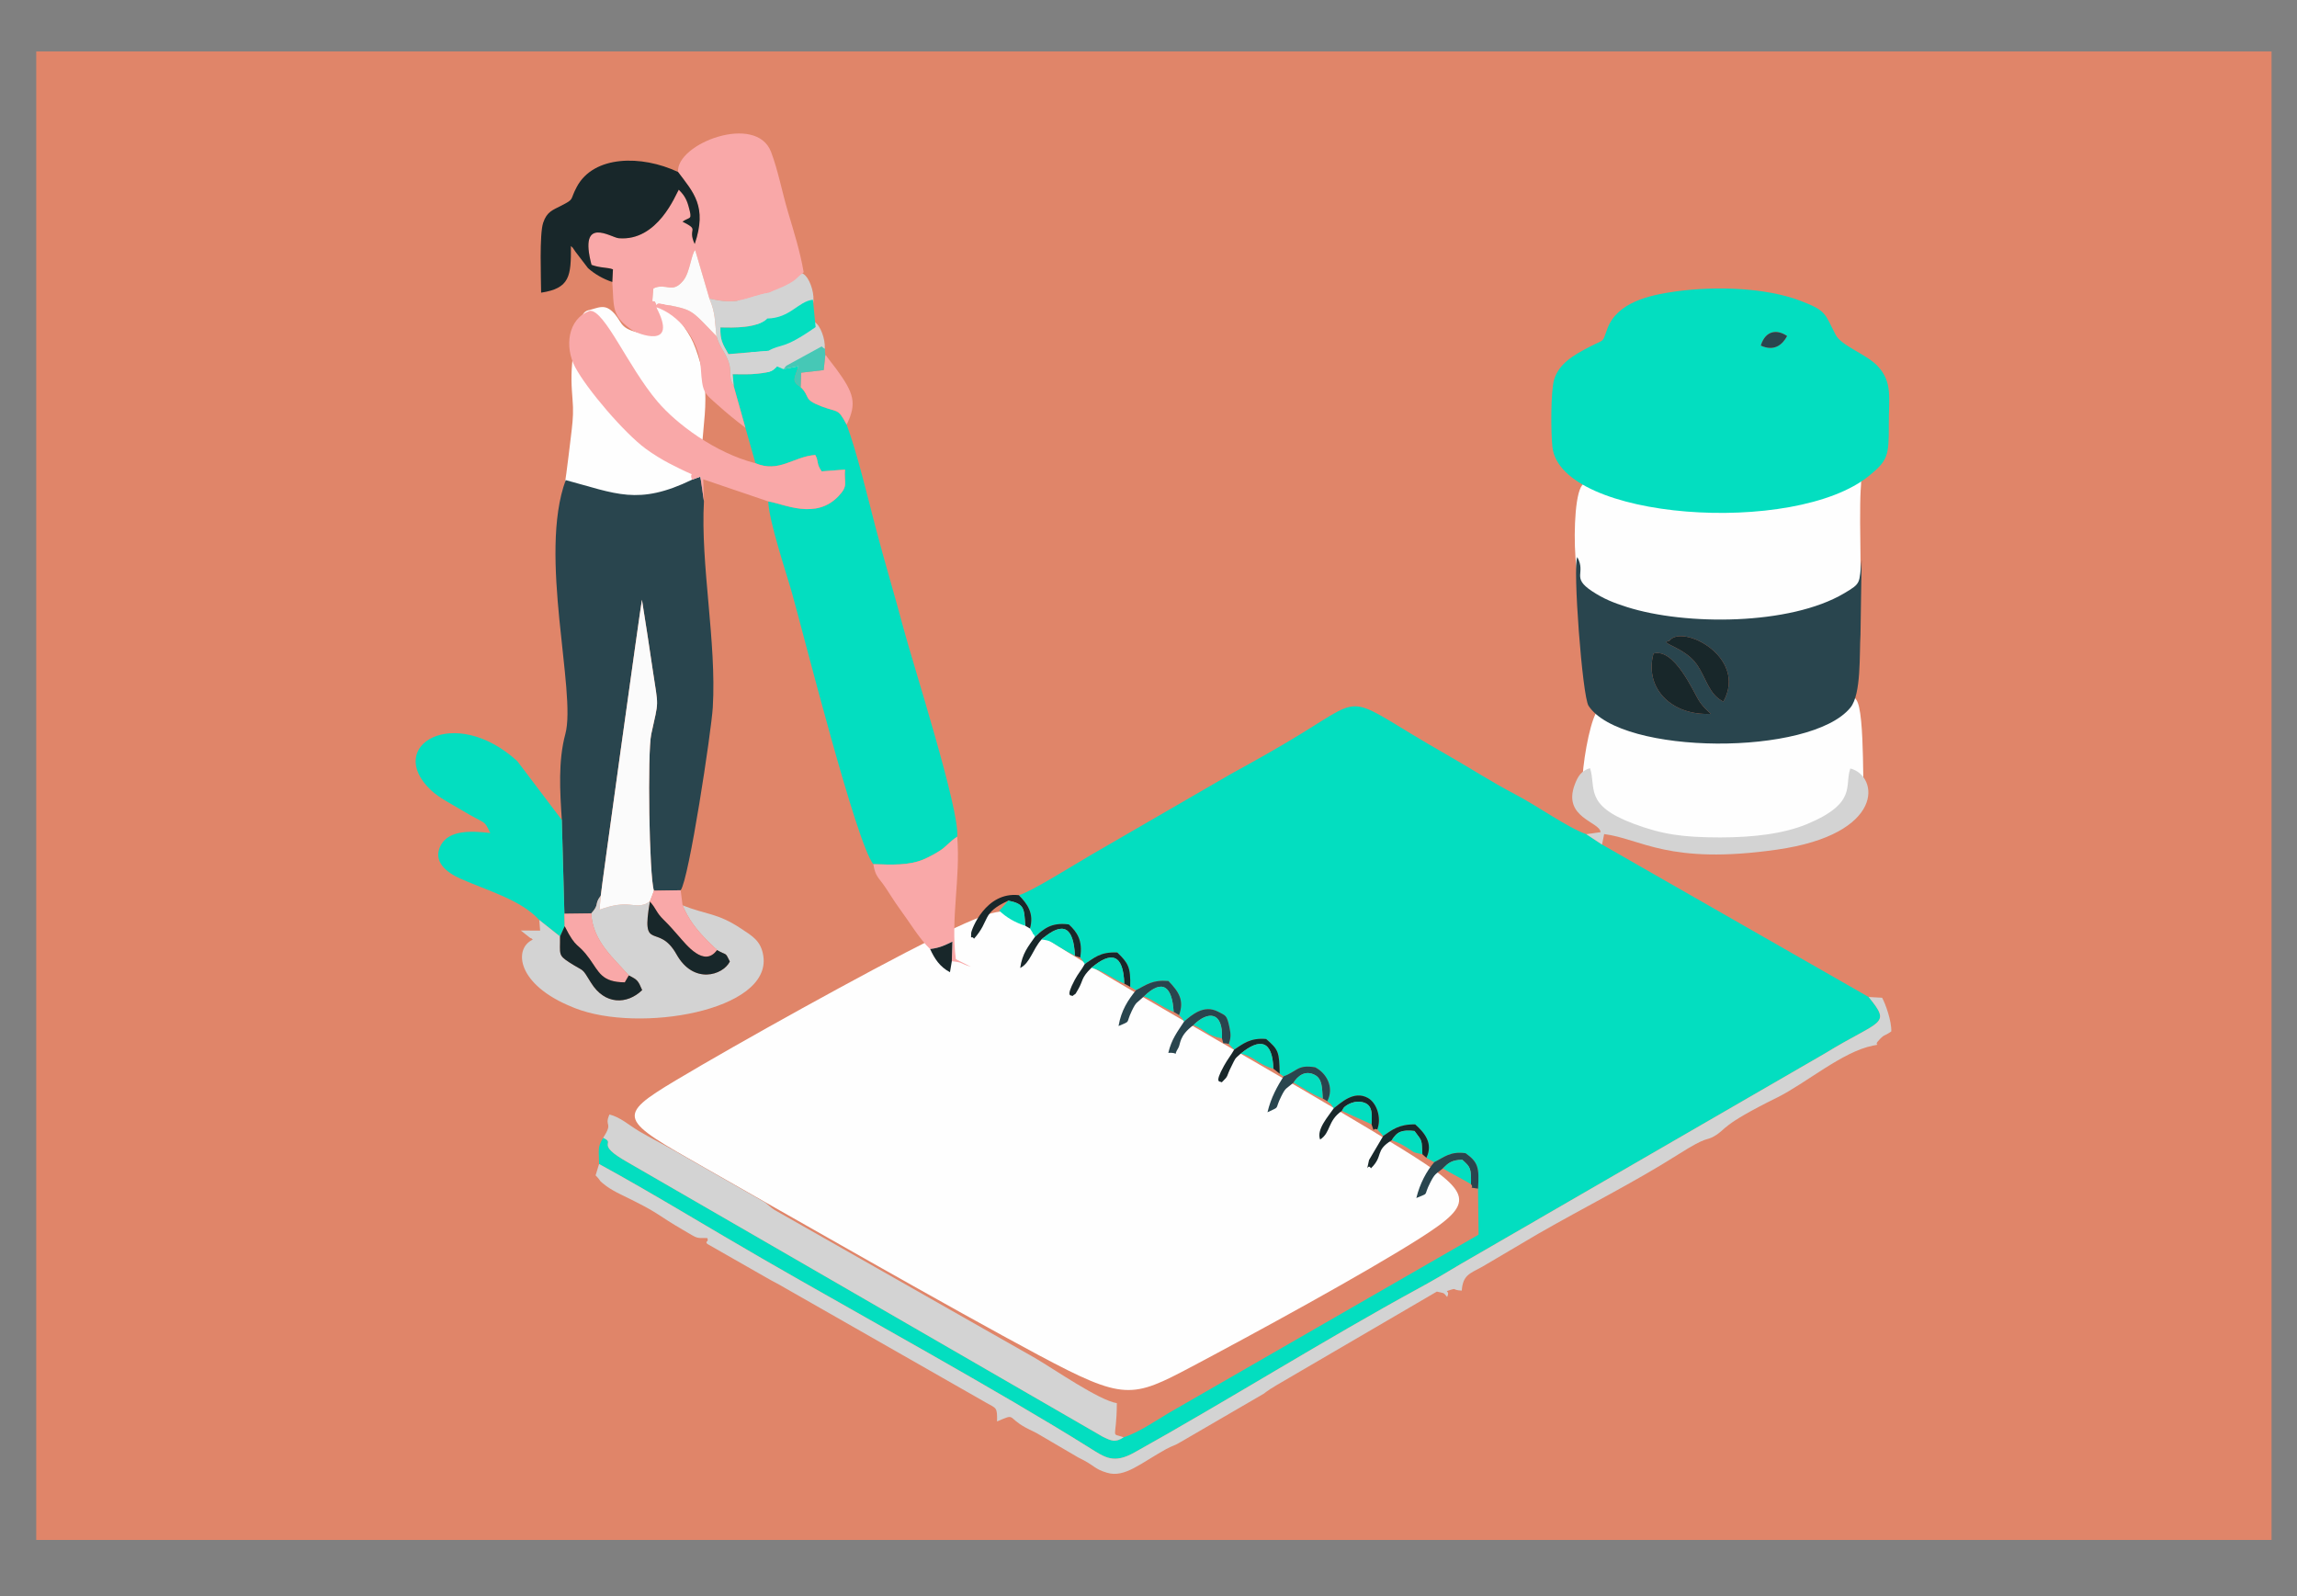 <?xml version="1.0" encoding="UTF-8"?>
<!DOCTYPE svg PUBLIC "-//W3C//DTD SVG 1.1//EN" "http://www.w3.org/Graphics/SVG/1.1/DTD/svg11.dtd">
<!-- Creator: CorelDRAW 2018 (64-Bit) -->
<svg xmlns="http://www.w3.org/2000/svg" xml:space="preserve" width="74.475mm" height="51.76mm" version="1.1" style="shape-rendering:geometricPrecision; text-rendering:geometricPrecision; image-rendering:optimizeQuality; fill-rule:evenodd; clip-rule:evenodd"
viewBox="0 0 7447.5 5176"
 xmlns:xlink="http://www.w3.org/1999/xlink">
 <rect x="0" y="0" width="7447.5" height="5176" fill="#808080" stroke="none"/>
 <defs>
  <style type="text/css">
   <![CDATA[
    .fil1 {fill:#FEFEFE}
    .fil3 {fill:#03DEC0}
    .fil7 {fill:#18272A}
    .fil4 {fill:#29454E}
    .fil9 {fill:#46C8B6}
    .fil6 {fill:lightgrey}
    .fil2 {fill:lightgrey}
    .fil0 {fill:#E08569}
    .fil5 {fill:#F9A8A8}
    .fil8 {fill:#FBFBFB}
   ]]>
  </style>
 </defs>
 <g id="Layer_x0020_1">
  <rect class="fil0" x="117.51" y="166.73" width="7247.5" height="4826"/>
  <g id="_1478002498432">
   <path class="fil1" d="M1963.38 996.71c-15.84,-4.2 -33.34,3.35 -47.44,7.07 -14.1,3.7 -24.83,3.58 -36.12,37.66 -11.3,34.08 -23.18,102.39 -26.15,155.1 -2.97,52.71 2.97,89.85 4.08,122.88 1.12,33.04 -2.58,62.01 -7.31,100.86 -4.73,38.85 -10.47,87.58 -14.28,114.76 -3.84,27.15 -5.78,32.75 3.41,40.67 9.17,7.92 29.46,18.18 53.7,25.92 24.25,7.72 52.47,12.93 95.53,16.65 43.05,3.69 100.97,5.92 143.3,2.2 42.31,-3.72 69.04,-13.36 90.53,-20.21 21.5,-6.87 37.76,-10.91 44.94,-19.57 7.17,-8.69 5.25,-21.99 5.27,-48.8 0.02,-26.81 1.96,-67.15 4.44,-99.68 2.49,-32.53 5.48,-57.26 7.74,-88.17 2.25,-30.93 3.72,-68.07 -1.71,-107.1 -5.46,-39.03 -17.84,-79.97 -28.17,-107.56 -10.32,-27.62 -18.57,-41.87 -37.23,-69.65 -18.69,-27.8 -47.81,-69.11 -66.11,-92.13 -18.31,-23.03 -25.82,-27.78 -26.57,-11.43 -0.75,16.32 5.29,53.74 3.56,79.5 -1.74,25.76 -11.24,39.86 -30.53,43.22 -19.32,3.33 -48.43,-4.1 -65.18,-13.58 -16.75,-9.5 -21.15,-21.03 -30.42,-34.77 -9.28,-13.74 -23.46,-29.66 -39.28,-33.84z"/>
   <path class="fil2" d="M2420.59 939.53c28.57,-12.26 78.69,-30.81 114.9,-43.8 36.18,-12.99 58.45,-20.43 76.09,-1.86 17.63,18.57 30.62,63.12 24.5,91.14 -6.12,28.02 -31.37,39.54 -63.48,47.88 -32.1,8.35 -71.09,13.56 -94.53,16.49 -23.46,2.91 -31.4,3.56 -45.5,-11.11 -14.1,-14.67 -34.41,-44.63 -41.01,-62.59 -6.63,-17.97 0.44,-23.9 29.03,-36.15z"/>
   <path class="fil2" d="M2457.34 1095.44c28.57,-12.26 78.69,-30.81 114.9,-43.8 36.18,-12.99 58.45,-20.42 76.09,-1.86 17.63,18.57 30.62,63.12 24.5,91.14 -6.12,28.02 -31.37,39.54 -63.48,47.89 -32.1,8.34 -71.09,13.55 -94.53,16.48 -23.46,2.91 -31.4,3.56 -45.5,-11.11 -14.1,-14.67 -34.41,-44.63 -41.01,-62.59 -6.63,-17.96 0.44,-23.9 29.03,-36.15z"/>
   <path class="fil1" d="M3025.19 3043.08c-217.72,108.78 -633.45,339.57 -832.94,458.91 -199.51,119.34 -182.81,127.24 91.4,283.23 274.18,156 805.82,460.04 1083.73,608.24 277.9,148.21 302.02,140.56 497.35,37.05 195.33,-103.48 561.83,-302.79 741.13,-417.31 179.31,-114.49 171.39,-144.17 -59.76,-287.74 -231.15,-143.55 -685.55,-400.98 -933.41,-547.42 -247.84,-146.41 -289.12,-181.85 -319.62,-206.18 -30.49,-24.32 -50.17,-37.53 -267.88,71.22z"/>
   <path class="fil1" d="M5125.66 1579.52c-21.75,41.91 -24.16,181.31 -14.54,259.7 9.64,78.39 31.31,95.81 65.82,116.6 34.53,20.79 81.91,44.95 150.88,60.29 68.98,15.33 159.57,21.82 264.25,18.85 104.69,-2.97 223.49,-15.4 299.52,-34.65 76.04,-19.26 109.3,-45.32 125.71,-72.15 16.4,-26.83 15.92,-54.43 14.97,-119.63 -0.95,-65.19 -2.41,-167.99 0.5,-219.49 2.91,-51.5 10.14,-51.7 -65.3,-34.35 -75.44,17.36 -233.59,52.27 -370.33,70.86 -136.74,18.59 -252.08,20.89 -330.33,-5.74 -78.23,-26.65 -119.37,-82.21 -141.15,-40.29z"/>
   <path class="fil1" d="M5173.91 2313.06c-21.76,41.9 -43.82,165.35 -44.04,235.76 -0.2,70.41 21.47,87.82 55.98,108.61 34.53,20.79 81.91,44.96 150.88,60.29 68.98,15.34 159.57,21.82 264.25,18.85 104.69,-2.97 223.49,-15.39 299.52,-34.65 76.04,-19.25 109.3,-45.32 125.71,-72.15 16.4,-26.83 15.92,-54.42 14.97,-119.62 -0.95,-65.2 -2.41,-168 -13.3,-216.57 -10.87,-48.59 -31.17,-42.93 -106.63,-25.57 -75.44,17.35 -206.02,46.4 -328.98,62.08 -122.96,15.66 -238.3,17.96 -306.71,-0.68 -68.39,-18.67 -89.87,-58.27 -111.65,-16.35z"/>
   <g>
    <path class="fil3" d="M3303.2 2902.35c27.18,27.63 50.36,58.28 36.26,107.99 1.96,2.8 6.27,9.94 7.35,11.69 0.89,1.44 3.61,8.98 4.29,7.28 0.75,-1.84 3,5.36 4.62,7.98 27.57,-24.48 51.68,-47.8 109.77,-40.06 26.51,24.49 45.91,52.11 36.76,107.17 6.6,7.61 11.58,16.18 14.88,21.08 30.84,-19.1 48.44,-39.82 105.44,-37.27 34.57,33.48 43.96,47.04 41.76,111.18l18.92 11.03c34.81,-17.77 53.14,-34.27 105.03,-29.83 32.81,34.07 52.35,61.87 34.53,110.48 17.67,17.18 8.68,10.52 16.31,21.03 24.08,-20.46 63.43,-56.7 110.82,-31.71 23.95,13.07 27.38,8.88 36.11,49.6 5.61,26.12 4.35,35.04 -1.87,54.76l17.35 18.38c28.71,-18.49 51.18,-38.93 103.69,-34.5 40.26,34.76 42.6,41.86 43.8,112.39l12.79 8.73c44.7,-16.85 45.15,-38.87 102.21,-29.36 37.55,19.19 62.38,65.52 39.4,110.04 17.66,12.88 11.37,10.72 21.1,22.69 22.61,-16.37 63.73,-58.65 110.14,-33.58 29.3,15.83 45.14,64.49 30.92,102.32l19.27 21.08c28.15,-19.27 50.61,-38.35 103.66,-37.42 29.65,26.61 59.34,61.01 36.15,108.27l25.53 14.29c32.86,-16.59 51.59,-35.71 101.51,-29.22 40.76,29.11 44.89,46.47 40.46,114.92l1.84 149.23 -1005.74 578.74c-40.18,24.12 -99.77,64.5 -145.22,78.18 -26.36,17.81 -39.53,11.87 -67.85,-1.98l-1540.82 -890.11c-109.31,-61.56 -34.71,-59.7 -78.78,-78.62 -19.64,30.94 -13.43,41.85 -13.24,84.71 165.76,90.21 357.36,207.68 529.92,307.15 309.74,178.55 771.73,432.07 1056.93,610.91 55.17,34.6 81.29,54.83 149.6,16.8 292.65,-162.92 624.83,-370.74 919.97,-531.25 51.45,-27.98 91.82,-52.02 137.35,-79.43l195.59 -113.03c26.76,-14.69 39.84,-23.39 65.24,-37.8l919.79 -531.76c180.7,-110.93 217.68,-90.34 141.84,-183.14l-864.31 -494.14 -50.96 -33.59c-61.79,-21.82 -155.07,-89.56 -229.48,-128.61 -83.08,-43.59 -145.47,-84.97 -227.38,-131.6 -327.73,-186.61 -251.43,-198.11 -466.15,-66.61 -79.06,48.41 -150.58,88.29 -228.98,131.25l-456.78 264.33c-49.97,29.16 -195.16,120.19 -231.34,128.94z"/>
    <path class="fil3" d="M5708.97 1120.4c16.05,-51.92 55.65,-51.77 85.33,-30.88 -16,29.71 -42.9,50.27 -85.33,30.88zm-675.58 329.42c27.84,236.62 787.13,289.04 1027.19,92.32 60.02,-49.19 64.01,-64.09 63.45,-164.28 -0.49,-86.7 13.39,-138.36 -36.43,-191.24 -36.07,-38.3 -116.76,-64.91 -135.72,-100.84 -36.32,-68.86 -27.7,-77.75 -115.14,-110.88 -110.78,-41.97 -271.51,-48.15 -404.53,-29.88 -87.07,11.96 -188.38,35.88 -220.16,119.19 -18.76,49.16 -5.68,33.49 -54.78,58.49 -57.2,29.13 -102.08,56.56 -118.04,106.9 -12,37.85 -10.88,177.37 -5.84,220.22z"/>
    <path class="fil4" d="M2243.89 1555.21c-175.39,84.92 -246.9,44.71 -409.66,1.4 -90.01,242.74 35.38,687.58 -1.16,822.86 -23.82,88.2 -17.5,186.67 -11.47,279.01l8.34 304.11 87.02 -1.1c28.08,-30.83 8.78,-28.69 30.84,-57.48 -0.47,-5.53 131.05,-952.39 133.56,-959.44 12.36,75.65 24.05,154.79 35.03,228.11 18.84,125.81 19.98,93.25 -4.86,207.64 -12.7,58.5 -6.92,459.76 8.71,507.4l86.64 -1.34c26.78,-33.7 99.64,-516.29 104.23,-592.98 12.63,-210.96 -40.19,-463.02 -28.71,-668.23l-11.5 -79.76 -27.01 9.8z"/>
    <path class="fil3" d="M2378.87 1251.7l37.93 135.19 32.65 115.02c76.97,32.47 123.17,-21.91 193.98,-26.78 12.18,22.15 2.39,26.94 20.61,53.08l75.73 -5.75c-3.64,46.49 11.63,51.28 -20.78,85.74 -73.97,78.65 -176.96,25.5 -228.14,17.44 2.77,66.98 58.34,230.48 77.8,299.97 39.01,139.25 207.46,807.42 262.71,876.1 60.77,2.12 114.12,4.45 160.87,-14.47 18.57,-7.51 47.13,-23.41 59.92,-32.42 16.65,-11.73 30.41,-29.19 51.39,-42.13 8.81,-85.61 -143.56,-560.21 -173.71,-673.88 -29.03,-109.46 -62.28,-218.86 -91.41,-330.42 -24.13,-92.41 -60.05,-242.69 -93.36,-331.57 -29.18,-54.64 -26.54,-38.31 -81.53,-59.31 -61.86,-23.63 -34.32,-29.7 -67.54,-62.47 -32.03,-20.81 -18.5,-29.32 -7,-67.71l-48.95 9.45 -20.73 -8.83c-15.27,14.43 -15.64,18.21 -61.5,23.41 -30.33,3.44 -52.39,1.71 -82.47,1.84l3.53 38.5z"/>
    <path class="fil4" d="M5546.46 2314.59c-128.37,5.73 -215.62,-84.25 -185.4,-195.7 67.62,-19.18 129.2,123.43 146.36,150.96 17.78,28.52 36.78,40.17 39.04,44.74zm-44.86 -160.21c-39.59,-57.15 -127.99,-70.08 -89.07,-76.66 40.18,-56.25 255.31,52.23 175.05,197.1 -47.37,-23.6 -54.34,-74.78 -85.98,-120.44zm-339.74 -237.6c-68.56,-45.27 -18.35,-56.26 -47.81,-110.62 -15.21,29.98 16.22,451.73 36.55,482.38 106.35,160.31 719.91,163.83 848.92,5.75 35.87,-43.96 28.73,-173.54 32.72,-237.37l3.64 -241.74c-8.73,77.24 0.27,74.8 -57.1,108.7 -175.78,103.88 -514,104.62 -703.82,44.28 -44.17,-14.04 -75.63,-26.64 -113.1,-51.38z"/>
    <path class="fil5" d="M2198.45 557.6c49.4,66.06 95.45,111.61 53.96,233.45 -25.19,-53.93 19.49,-42.49 -39.55,-72.48 25.41,-17.29 32.41,-2.78 19.73,-49.36 -7.75,-28.47 -18.71,-40.73 -31.81,-54.28 -9.89,15.52 -68.13,168.39 -194.96,157.41 -24.38,-2.11 -130.88,-75.95 -87.96,86.41 30.24,10.91 52.9,7.72 69.47,14.61l-2.09 40.9c6.17,83.26 -4.15,110.88 67.69,158.05 12.71,8.34 149.1,63.97 74.74,-76.41 70.71,23.95 138.44,101.97 144.5,196.76 5.22,81.6 9.83,80.17 55,120.45 33.42,29.8 53.01,45.63 89.63,73.78l-37.93 -135.19c-21.34,-36.6 -1.14,-45.95 -22.07,-91.73 -12,-26.24 -22.91,-34.26 -33.5,-69.55 -90.07,-93.47 -74.2,-84.16 -182.31,-106.64 -17.45,-3.63 -8.21,14.34 -16.99,-4.73 -1.49,-3.23 -5.64,-1.34 -9,-2.82l3.46 -41.12c42.49,-19.85 60.08,19.96 97.44,-26.13 21.01,-25.93 25.83,-87.16 38.08,-98.19l46.06 156.97c96.28,23.04 112.01,-2.67 192.97,-18.89 21.04,-9.88 42.39,-16.59 62.67,-27.81 30.1,-16.64 23.17,-17.8 50.07,-38.2 -11.27,-66.86 -31.31,-129.9 -51.42,-197.74 -18.26,-61.57 -31.6,-132.8 -54.3,-192.55 -48.06,-126.51 -308.42,-26.89 -301.58,65.03z"/>
    <path class="fil6" d="M1942.35 3773.93l-11.27 36.86c21.87,22.19 5.28,12.62 35.22,34.93 12.12,9.03 31.07,19.48 45.3,26.36 137.15,66.4 106.32,59.75 210.13,119.79 41.11,23.77 33.22,22.21 71.7,22.16 5.62,14.67 -9.55,8.7 0,19.13l190.33 108.52c23.84,14.07 36.98,19.49 60.03,33.32l655.41 373.86c30.72,17.5 34.56,12.88 33.48,59.75 62.34,-26.95 31.22,-14.04 91.85,19.44 16.61,9.17 30.58,14.17 48.1,25.12l122.77 71.89c57.78,27.93 49.98,36.66 93.98,49.87 57.5,17.26 108.83,-31.21 192.01,-76.97 20.44,-11.24 26.69,-10.24 48.35,-23.75l268.26 -155.94c7.75,-6.77 32.16,-22.56 41.98,-27.95l518.65 -302.74c26.64,6.38 19.83,1.95 33.36,17.3 11.67,-24.46 -15.53,-14.28 12.43,-23.41 17.71,-5.78 3.7,1.14 34.94,2.95 3.9,-50.8 25.44,-54.93 66.84,-77.62l181.33 -106.92c151.71,-87.14 309.53,-165.63 453.66,-256.99 98.05,-62.15 87.71,-42.39 116.71,-59.09 41.28,-23.79 17.61,-33.39 203.51,-125.15 92.4,-45.6 213.13,-149.51 310.9,-168.49 29,-5.63 4.52,0.03 15.18,-12.58 23,-27.21 20.1,-15.82 44.54,-33.62 1.49,-32.94 -19.16,-90.54 -29.76,-109.16l-43.69 -2.42c75.84,92.8 38.86,72.21 -141.84,183.14l-919.79 531.76c-25.4,14.41 -38.48,23.11 -65.24,37.8l-195.59 113.03c-45.53,27.41 -85.9,51.45 -137.35,79.43 -295.14,160.51 -627.32,368.33 -919.97,531.25 -68.31,38.03 -94.43,17.8 -149.6,-16.8 -285.2,-178.84 -747.19,-432.36 -1056.93,-610.91 -172.56,-99.47 -364.16,-216.94 -529.92,-307.15z"/>
    <path class="fil6" d="M1955.59 3689.22c44.07,18.92 -30.53,17.06 78.78,78.62l1540.82 890.11c28.32,13.85 41.49,19.79 67.85,1.98 -44.24,-15.98 -22.53,12.05 -21.91,-110.6 -58.69,-9.75 -201.03,-108.81 -265.14,-146.34l-827.41 -470.28c-31.28,-16.93 -22.74,-14.5 -48.4,-34.32l-301.34 -172.07c-37.17,-20.88 -72.09,-38.17 -106.13,-58.39 -33.91,-20.14 -61.29,-45.92 -96.7,-54.53 -18.13,41.3 13.77,22.73 -20.42,75.82z"/>
    <path class="fil3" d="M1748.49 2982.81l67.32 53.37 15 -33.22 -0.87 -40.37 -8.34 -304.11 -144.46 -190.85c-205.17,-186.52 -431.85,-49.55 -279.99,94.18 26.92,25.47 68.55,45.94 99.95,64.97 79.81,48.38 70.35,28.1 92.6,74.08 -58.89,-7.03 -132.13,-10.49 -159.39,37.62 -31.47,55.53 21.73,92.18 61.9,110.06 91.26,40.62 195.97,68.46 256.28,134.27z"/>
    <path class="fil6" d="M1916.96 2961.49c5.13,91.27 74.07,145.72 121.76,201.01 27.94,13.96 30.28,16.68 43.34,47.63 -49,47.31 -121.38,48.22 -165.77,-23.94 -32.15,-52.26 -19.53,-33.29 -69.38,-65.36 -38.7,-24.9 -30.19,-26.39 -31.1,-84.65l-67.32 -53.37 2.76 34.32 -62.54 -0.19 31.57 24.93c1.06,-2.1 5.04,2.68 7.14,4.58 -63.66,29.07 -51.6,147.12 129.79,219.19 2.26,0.9 4.89,2.11 7.16,3 207.78,81.7 636.42,9.03 610.64,-168.6 -7.27,-50.15 -36.25,-65.59 -73.72,-90.35 -76.22,-50.34 -111.29,-43.68 -188.17,-74.46 18.92,44.64 43.44,76.75 77.82,111.97 8.97,9.18 6.76,6.45 16.06,15.53l11.7 11.57c0.98,-1.89 4.12,3.95 6.03,6.07 34.15,19.33 25.44,4.68 41.61,37.12 -22.25,44.54 -117.67,75.39 -172.85,-23.26 -59.12,-105.68 -116.28,-1.9 -86.05,-172.28 -2.56,2.28 -10.81,7.47 -13.25,8.42 -41.66,16.23 -54.55,-15.73 -150.37,19.04l3.98 -45.4c-22.06,28.79 -2.76,26.65 -30.84,57.48z"/>
    <path class="fil5" d="M2243.89 1555.21l27.01 -9.8 11.5 79.76 -2.39 -71.19 210.84 71.66c51.18,8.06 154.17,61.21 228.14,-17.44 32.41,-34.46 17.14,-39.25 20.78,-85.74l-75.73 5.75c-18.22,-26.14 -8.43,-30.93 -20.61,-53.08 -70.81,4.87 -117.01,59.25 -193.98,26.78 -131.02,-33.43 -256.27,-127.83 -317.36,-199.66 -96.3,-113.21 -171.11,-296.92 -219.55,-294.64 -72.71,26.3 -81.9,117.74 -48.29,181.67 38.12,72.52 160.65,215.13 229,265.37 26.5,19.48 54.65,36.23 76.42,47.56 108.46,56.43 59.62,19.31 74.22,53z"/>
    <path class="fil7" d="M1985.24 914.26l2.09 -40.9c-16.57,-6.89 -39.23,-3.7 -69.47,-14.61 -42.92,-162.36 63.58,-88.52 87.96,-86.41 126.83,10.98 185.07,-141.89 194.96,-157.41 13.1,13.55 24.06,25.81 31.81,54.28 12.68,46.58 5.68,32.07 -19.73,49.36 59.04,29.99 14.36,18.55 39.55,72.48 41.49,-121.84 -4.56,-167.39 -53.96,-233.45 -119.07,-56.03 -273.37,-53.79 -327.96,47.55 -24.78,45.98 -5.6,38.31 -51.51,62.07 -26.93,13.94 -45.82,18.96 -57.89,55.02 -12.59,37.61 -6.94,178.75 -6.64,226.66 93.36,-14.18 97.32,-53.71 96.58,-151.33 12.94,14.03 -3.63,-8.06 14.77,18.59l40.59 53.1c21.77,19.46 49.8,35.53 78.85,45z"/>
    <path class="fil8" d="M1947.8 2904.01l-3.98 45.4c95.82,-34.77 108.71,-2.81 150.37,-19.04 2.44,-0.95 10.69,-6.14 13.25,-8.42l-0.49 1.01 7.03 -17.89c0.81,-2.18 2.42,-6.58 3.23,-8.76 0.78,-2.12 1.97,-5.74 3.03,-8.59 -15.63,-47.64 -21.41,-448.9 -8.71,-507.4 24.84,-114.39 23.7,-81.83 4.86,-207.64 -10.98,-73.32 -22.67,-152.46 -35.03,-228.11 -2.51,7.05 -134.03,953.91 -133.56,959.44z"/>
    <path class="fil6" d="M5143.31 2704.65l50.96 33.59 6.88 -34.06c121.34,15.85 208.09,100.68 559.64,50.6 352.74,-50.26 331.55,-239.47 238.56,-263.19 -20.19,54.26 24.3,111.36 -139.53,179.84 -77.16,32.25 -177.19,43.63 -282.53,43.6 -121.61,-0.03 -187.88,-9.62 -280.94,-44.47 -161.45,-60.45 -120.18,-116.78 -141.12,-180.13 -28.67,8.87 -39.34,26.56 -49.37,53.02 -40.83,107.78 81.67,120.63 83.66,154.53l-46.21 6.67z"/>
    <path class="fil5" d="M2831.36 2801.71c7.93,42.44 14.96,39.28 40.3,76.82 15.85,23.5 28.39,45.01 45.22,67.77 31.09,42.06 64.67,98.63 98.93,130.73 33.05,-4.14 49.4,-13.15 72.07,-24.02l-1.82 63.43c39.24,4.18 25.33,7.26 61.78,17.91l-48.77 -24.54c-17.14,-134.04 15.46,-260.5 4.47,-397.12 -20.98,12.94 -34.74,30.4 -51.39,42.13 -12.79,9.01 -41.35,24.91 -59.92,32.42 -46.75,18.92 -100.1,16.59 -160.87,14.47z"/>
    <path class="fil3" d="M2487.41 1032.73c-31.91,31.75 -109.66,29.79 -151.63,28.64 -1.55,40.94 7.56,54.34 26.11,86.84l129.3 -10.78c45.44,-25.23 45.69,-1.93 153.29,-77.01l-8.8 -88.64c-48.28,5.36 -72.58,59.44 -148.27,60.95z"/>
    <path class="fil6" d="M2300.04 967.76c20.97,50.43 16.75,72.25 23.26,122.66 10.59,35.29 21.5,43.31 33.5,69.55 20.93,45.78 0.73,55.13 22.07,91.73l-3.53 -38.5c30.08,-0.13 52.14,1.6 82.47,-1.84 45.86,-5.2 46.23,-8.98 61.5,-23.41 -29.5,-15.84 -6.43,-10.7 -28.12,-50.52l-129.3 10.78c-18.55,-32.5 -27.66,-45.9 -26.11,-86.84 41.97,1.15 119.72,3.11 151.63,-28.64l-23.42 -4.69 -14.08 -62.31 43.1 -16.86c-80.96,16.22 -96.69,41.93 -192.97,18.89z"/>
    <path class="fil8" d="M2323.3 1090.42c-6.51,-50.41 -2.29,-72.23 -23.26,-122.66l-46.06 -156.97c-12.25,11.03 -17.07,72.26 -38.08,98.19 -37.36,46.09 -54.95,6.28 -97.44,26.13l-3.46 41.12c3.36,1.48 7.51,-0.41 9,2.82 8.78,19.07 -0.46,1.1 16.99,4.73 108.11,22.48 92.24,13.17 182.31,106.64z"/>
    <path class="fil5" d="M2595.99 1255.04c33.22,32.77 5.68,38.84 67.54,62.47 54.99,21 52.35,4.67 81.53,59.31 34.26,-69.54 23.34,-102.79 -33.55,-180.46l-30.85 -40.22c-0.65,-3.17 -3.15,-3.55 -4.77,-5.29l-5.29 49.04 -73.1 8.4 -1.51 46.75z"/>
    <path class="fil5" d="M1830.81 3002.96c39.28,78.14 40.55,49.91 80.5,105.54 31.38,43.72 39.52,75.82 114.47,76.45l12.94 -22.45c-47.69,-55.29 -116.63,-109.74 -121.76,-201.01l-87.02 1.1 0.87 40.37z"/>
    <path class="fil5" d="M2106.95 2922.96c22.42,24.89 19.01,33.68 44.29,58.69 24.23,23.95 26.79,28.09 49.48,53.61 23.41,26.32 81.94,103.16 124.01,45.11 -1.91,-2.12 -5.05,-7.96 -6.03,-6.07l-11.7 -11.57c-9.3,-9.08 -7.09,-6.35 -16.06,-15.53 -34.38,-35.22 -58.9,-67.33 -77.82,-111.97l-6.24 -48.85 -86.64 1.34c-1.06,2.85 -2.25,6.47 -3.03,8.59 -0.81,2.18 -2.42,6.58 -3.23,8.76l-7.03 17.89z"/>
    <path class="fil7" d="M5546.46 2314.59c-2.26,-4.57 -21.26,-16.22 -39.04,-44.74 -17.16,-27.53 -78.74,-170.14 -146.36,-150.96 -30.22,111.45 57.03,201.43 185.4,195.7z"/>
    <path class="fil7" d="M1815.81 3036.18c0.91,58.26 -7.6,59.75 31.1,84.65 49.85,32.07 37.23,13.1 69.38,65.36 44.39,72.16 116.77,71.25 165.77,23.94 -13.06,-30.95 -15.4,-33.67 -43.34,-47.63l-12.94 22.45c-74.95,-0.63 -83.09,-32.73 -114.47,-76.45 -39.95,-55.63 -41.22,-27.4 -80.5,-105.54l-15 33.22z"/>
    <path class="fil7" d="M2324.73 3080.37c-42.07,58.05 -100.6,-18.79 -124.01,-45.11 -22.69,-25.52 -25.25,-29.66 -49.48,-53.61 -25.28,-25.01 -21.87,-33.8 -44.29,-58.69l0.49 -1.01c-30.23,170.38 26.93,66.6 86.05,172.28 55.18,98.65 150.6,67.8 172.85,23.26 -16.17,-32.44 -7.46,-17.79 -41.61,-37.12z"/>
    <path class="fil7" d="M5412.53 2077.72c-38.92,6.58 49.48,19.51 89.07,76.66 31.64,45.66 38.61,96.84 85.98,120.44 80.26,-144.87 -134.87,-253.35 -175.05,-197.1z"/>
    <path class="fil4" d="M4650.19 3768.08c-25.14,29.13 -46.5,68.96 -58.04,116.12 44.55,-19.46 20.7,-2.26 45.11,-50.09 15.2,-29.78 17.34,-26.6 41,-45.95 16.53,-16.6 28.88,-27.83 62.98,-27.9 27.23,24.37 28.79,27.96 28.11,79.09 12.82,15.81 -15.45,8.19 22.81,14.43 4.43,-68.45 0.3,-85.81 -40.46,-114.92 -49.92,-6.49 -68.65,12.63 -101.51,29.22z"/>
    <path class="fil4" d="M3839.12 3312.1c-21.45,33.05 -40.44,56.36 -51.18,101.54 41.06,-2.79 11.63,17.63 32.35,-15.85 8.35,-13.49 1.01,-38.2 49.16,-74.3 47.75,-46.87 96.38,-44.15 92.54,43.19 7.43,25.28 -0.57,11.14 22.19,18.07 6.22,-19.72 7.48,-28.64 1.87,-54.76 -8.73,-40.72 -12.16,-36.53 -36.11,-49.6 -47.39,-24.99 -86.74,11.25 -110.82,31.71z"/>
    <path class="fil4" d="M3683.25 3210.42c-25.43,31.32 -47.95,64.85 -56.61,116.16 41.82,-18.33 22,-5.32 42.69,-48.55 15.18,-31.7 15.57,-24.52 39.55,-47.43 59.14,-57.64 91.67,-33.88 96.37,49.89l17.56 10.58c17.82,-48.61 -1.72,-76.41 -34.53,-110.48 -51.89,-4.44 -70.22,12.06 -105.03,29.83z"/>
    <path class="fil4" d="M4161.81 3489.75c-19.8,31.45 -41.06,68.41 -52.25,116.41 43.22,-20.78 21.98,-5.9 43.88,-50.18 15.48,-31.32 15.51,-24.42 40.46,-45.75 13.7,-21.41 37.43,-41.59 68.89,-25.23 24.56,12.77 23.51,41.01 25.9,76.41l14.73 9.02c22.98,-44.52 -1.85,-90.85 -39.4,-110.04 -57.06,-9.51 -57.51,12.51 -102.21,29.36z"/>
    <path class="fil9" d="M2540.04 1196.78l48.95 -9.45c-11.5,38.39 -25.03,46.9 7,67.71l1.51 -46.75 73.1 -8.4 5.29 -49.04c-4.29,-32.03 6.56,-10.77 -11.87,-27.66l-97.46 53.24c-27.93,15.07 -13.58,7.47 -26.52,20.35z"/>
    <path class="fil7" d="M3269.45 2919.99c52.93,10.87 50.79,25.03 54.95,81.6l15.06 8.75c14.1,-49.71 -9.08,-80.36 -36.26,-107.99 -107.41,-12.22 -153.88,112.28 -154.32,122.54 -1.17,27.17 -0.64,5.23 9.26,18.49 54.15,-60.84 21.82,-82.44 111.31,-123.39z"/>
    <path class="fil7" d="M4001.53 3403.13c-10.88,19.16 -20.99,30.61 -32.93,52.13 -34.84,62.82 -10.36,48.3 -7.5,54.11 24.64,-24.06 12.89,-15.45 31.43,-52.02 14.16,-27.92 8.63,-22.2 30.24,-41.39 62,-50.75 102.98,-43.98 105.88,48.9l20.37 16.16c-1.2,-70.53 -3.54,-77.63 -43.8,-112.39 -52.51,-4.43 -74.98,16.01 -103.69,34.5z"/>
    <path class="fil7" d="M4324.52 3593.12c-17.05,25.73 -57.42,68.99 -44.3,101.48 35.5,-23.15 23.31,-60.43 70.5,-92.95 4.96,-5.88 1.76,-10.77 21.91,-21.65 10.25,-5.53 25.32,-9.76 39.64,-7.57 36.3,5.53 37.27,31.71 34.62,72.68 12.85,34.97 -0.78,9.2 18.69,16.75 14.22,-37.83 -1.62,-86.49 -30.92,-102.32 -46.41,-25.07 -87.53,17.21 -110.14,33.58z"/>
    <path class="fil7" d="M3517.13 3125.48c-11.07,20.33 -21.17,30.04 -32.74,51.84 -32.09,60.42 -9.39,47.64 -7.12,52.06 13.43,-11.86 4.37,2.34 18.93,-22.61 15.92,-27.26 8.58,-36.37 42.59,-69.01 64.07,-54.38 103.44,-45.21 106.42,51.2l19.12 10.43c2.2,-64.14 -7.19,-77.7 -41.76,-111.18 -57,-2.55 -74.6,18.17 -105.44,37.27z"/>
    <path class="fil7" d="M4484.85 3682.94l-46.07 78.06c-10.54,52.56 -4.88,6.97 6.14,26.93 42.43,-41.83 11.12,-56.35 67.48,-91.12 17.8,-28.75 33.37,-34.11 73.75,-29.99 27.43,36.28 22.39,26.97 25.62,75.53l12.89 11.44c23.19,-47.26 -6.5,-81.66 -36.15,-108.27 -53.05,-0.93 -75.51,18.15 -103.66,37.42z"/>
    <path class="fil7" d="M3355.72 3037.29c-22.22,31.81 -41.3,53.91 -47.95,101.07 32.75,-16.55 39.9,-59.71 68.99,-92.32 70.82,-61.39 103.99,-40.63 108.61,52.94l16.88 5.42c9.15,-55.06 -10.25,-82.68 -36.76,-107.17 -58.09,-7.74 -82.2,15.58 -109.77,40.06z"/>
    <path class="fil3" d="M3376.76 3046.04c27.87,3.2 28.56,6.14 56.34,23.07 18.9,11.52 34.45,20.46 52.27,29.87 -4.62,-93.57 -37.79,-114.33 -108.61,-52.94z"/>
    <path class="fil3" d="M3538.79 3137.76c41.41,10.72 67.47,35.45 106.42,51.2 -2.98,-96.41 -42.35,-105.58 -106.42,-51.2z"/>
    <path class="fil3" d="M4022.77 3415.96c46.29,10.05 55.98,35.86 105.88,48.9 -2.9,-92.88 -43.88,-99.65 -105.88,-48.9z"/>
    <path class="fil3" d="M4512.4 3696.81c17.33,6.34 31.55,12.54 49.79,24.06 26.2,16.55 13.15,13.89 49.58,21.48 -3.23,-48.56 1.81,-39.25 -25.62,-75.53 -40.38,-4.12 -55.95,1.24 -73.75,29.99z"/>
    <path class="fil3" d="M4193.9 3510.23c29.84,15.27 57.52,37.32 94.79,51.18 -2.39,-35.4 -1.34,-63.64 -25.9,-76.41 -31.46,-16.36 -55.19,3.82 -68.89,25.23z"/>
    <path class="fil3" d="M4350.72 3601.65l96.17 43.46c2.65,-40.97 1.68,-67.15 -34.62,-72.68 -14.32,-2.19 -29.39,2.04 -39.64,7.57 -20.15,10.88 -16.95,15.77 -21.91,21.65z"/>
    <path class="fil3" d="M3708.88 3230.6c29.58,9.93 58.75,35.4 96.37,49.89 -4.7,-83.77 -37.23,-107.53 -96.37,-49.89z"/>
    <path class="fil3" d="M3869.45 3323.49c43.38,17.21 40.89,33.59 92.54,43.19 3.84,-87.34 -44.79,-90.06 -92.54,-43.19z"/>
    <path class="fil7" d="M3015.81 3077.03c14,30.91 31.19,57.52 64.26,75.12l5.99 -35.71 1.82 -63.43c-22.67,10.87 -39.02,19.88 -72.07,24.02z"/>
    <path class="fil3" d="M3324.4 3001.59c-4.16,-56.57 -2.02,-70.73 -54.95,-81.6l-29.27 32.79c23.31,22.18 50.72,38.11 84.22,48.81z"/>
    <path class="fil3" d="M4678.26 3788.16c25.57,15.73 64.16,34.85 91.09,51.19 0.68,-51.13 -0.88,-54.72 -28.11,-79.09 -34.1,0.07 -46.45,11.3 -62.98,27.9z"/>
    <path class="fil4" d="M5708.97 1120.4c42.43,19.39 69.33,-1.17 85.33,-30.88 -29.68,-20.89 -69.28,-21.04 -85.33,30.88z"/>
   </g>
  </g>
 </g>
</svg>
